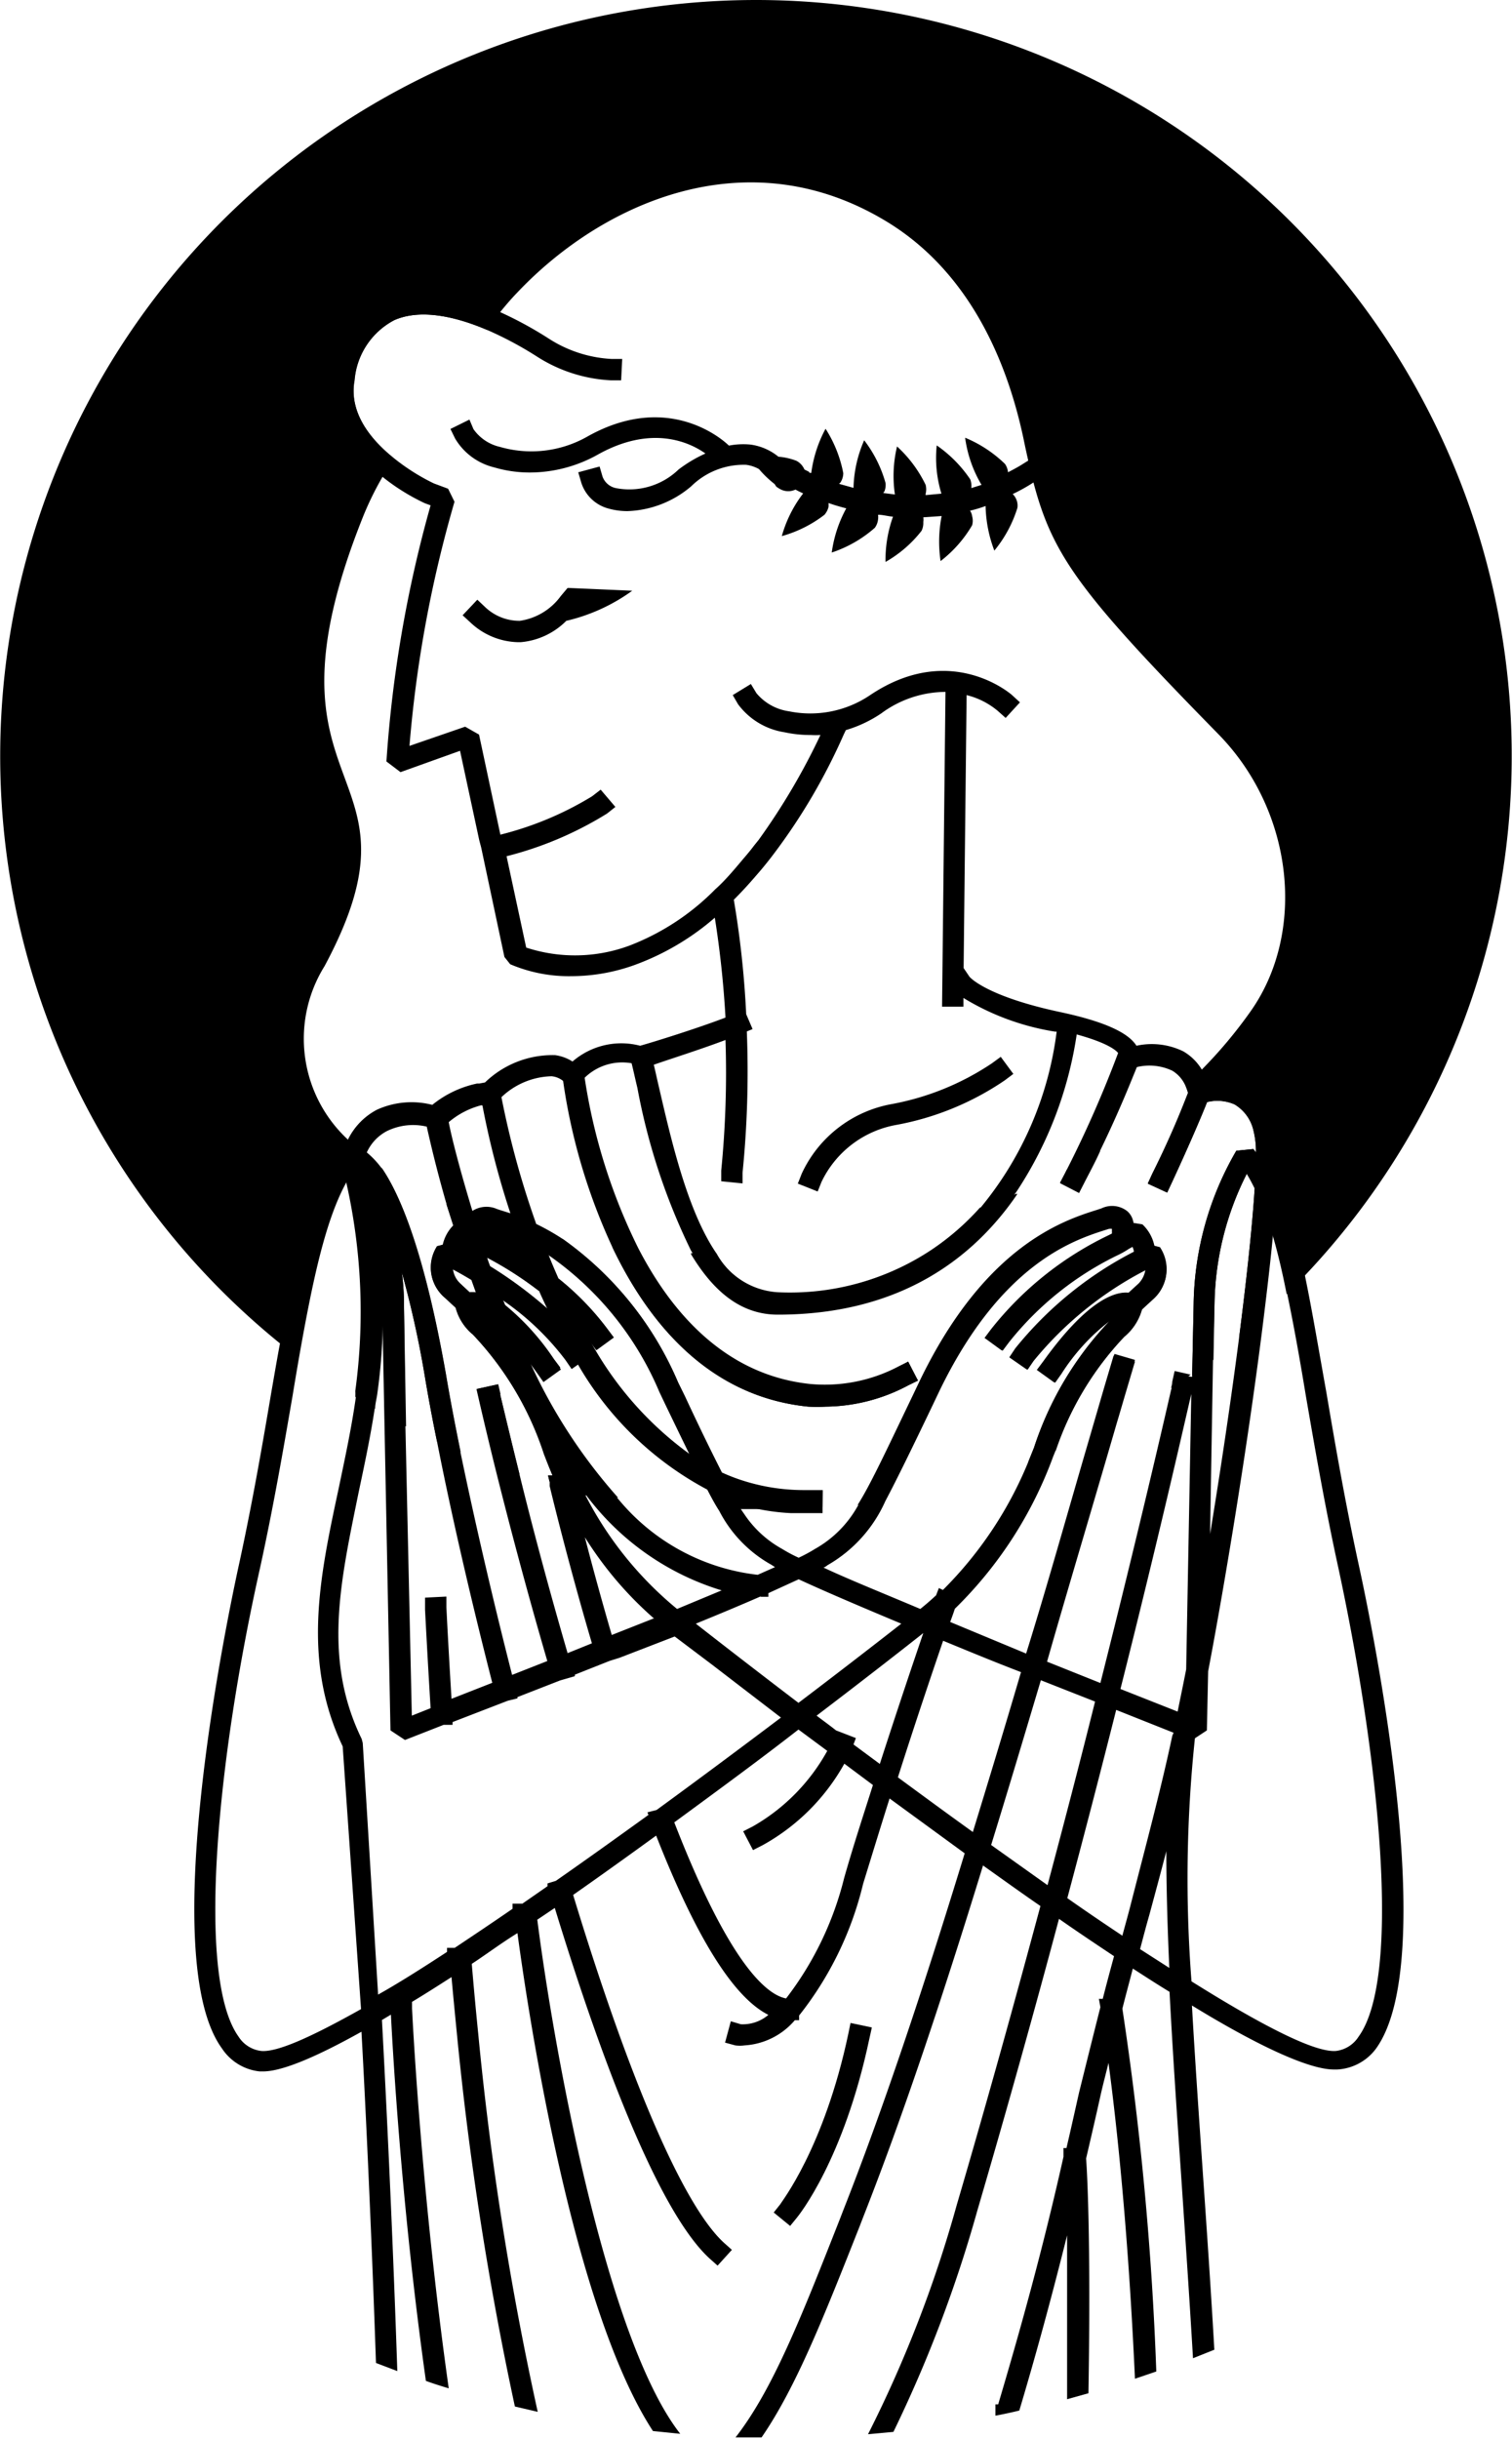 <svg xmlns="http://www.w3.org/2000/svg" viewBox="0 0 70.86 114.28"><path  d="M42.56,63.87l-.44.22a7.4,7.4,0,0,1-4.14.83c-3.94-.41-6.47-3.28-8.06-6.35l-1.22-.13c1.68,3.52,4.5,7,9.18,7.47a7.5,7.5,0,0,0,.82,0,8.37,8.37,0,0,0,3.87-1l.45-.22Zm3.37-7.28a12,12,0,0,1-9.48,4,3.55,3.55,0,0,1-2.89-1.83H32.38c1,1.66,2.27,2.84,4.07,2.84,5.77,0,9.2-2.68,11.22-5.64C47.1,56.16,46.52,56.39,45.93,56.59ZM50,54.8l-.09.18-.23.44.89.46.23-.45c.27-.53.53-1,.76-1.52C51.05,54.23,50.53,54.52,50,54.8Zm2.23,8.64-.43,1.45-.67,2.3c.41-.2.82-.41,1.22-.63.14-.46.27-.92.41-1.39l.43-1.45Zm2.14-5-.27-.07a1.91,1.91,0,0,0-.56-1l-.42-.07a.89.89,0,0,0-.28-.54,1.15,1.15,0,0,0-1.22-.14l-.18.06c-1.59.5-5.3,1.68-8.37,8.09l-.3.63c-1.31,2.73-2,4.21-2.58,5.12.42-.05.84-.12,1.26-.19.53-1,1.2-2.37,2.22-4.5l.3-.63c2.89-6,6.31-7.1,7.77-7.57l.19-.06a1,1,0,0,1,.18,0l0,.23-.18.09a15.61,15.61,0,0,0-5.49,4.4l-.3.4.81.59.3-.4a14.67,14.67,0,0,1,5.14-4.1,4,4,0,0,0,.47-.27l.2-.11a.66.66,0,0,1,.08.25,17.27,17.27,0,0,0-5.56,4.53l-.28.42.82.57.28-.41a16.64,16.64,0,0,1,5.28-4.27,1.17,1.17,0,0,1-.32.65l-.47.43c-.64-.06-1.93.34-4,3.22l-.3.4.82.59.29-.41A9.73,9.73,0,0,1,52,61.9a15.6,15.6,0,0,0-3.54,5.93l-.27.67c.43-.17.86-.34,1.29-.53a14.58,14.58,0,0,1,3.24-5.38,2.44,2.44,0,0,0,.81-1.26l.51-.47A1.85,1.85,0,0,0,54.37,58.45Zm.68,5.8-.11.49s0,.12-.06.31l.92-.63Zm-9.12-7.66a12,12,0,0,1-9.48,4,3.55,3.55,0,0,1-2.89-1.83H32.38c1,1.66,2.27,2.84,4.07,2.84,5.77,0,9.2-2.68,11.22-5.64C47.1,56.16,46.52,56.39,45.93,56.59Zm-3.37,7.28-.44.22a7.4,7.4,0,0,1-4.14.83c-3.94-.41-6.47-3.28-8.06-6.35l-1.22-.13c1.68,3.52,4.5,7,9.18,7.47a7.5,7.5,0,0,0,.82,0,8.37,8.37,0,0,0,3.87-1l.45-.22ZM50,54.8l-.09.18-.23.44.89.46.23-.45c.27-.53.53-1,.76-1.52C51.05,54.23,50.53,54.52,50,54.8Zm-7.44,9.07-.44.22a7.4,7.4,0,0,1-4.14.83c-3.94-.41-6.47-3.28-8.06-6.35l-1.22-.13c1.68,3.52,4.5,7,9.18,7.47a7.5,7.5,0,0,0,.82,0,8.37,8.37,0,0,0,3.87-1l.45-.22Zm3.37-7.28a12,12,0,0,1-9.48,4,3.55,3.55,0,0,1-2.89-1.83H32.38c1,1.66,2.27,2.84,4.07,2.84,5.77,0,9.2-2.68,11.22-5.64C47.1,56.16,46.52,56.39,45.93,56.59ZM50,54.8l-.09.18-.23.44.89.46.23-.45c.27-.53.53-1,.76-1.52C51.05,54.23,50.53,54.52,50,54.8Zm-7.44,9.07-.44.22a7.4,7.4,0,0,1-4.14.83c-3.94-.41-6.47-3.28-8.06-6.35l-1.22-.13c1.68,3.52,4.5,7,9.18,7.47a7.5,7.5,0,0,0,.82,0,8.37,8.37,0,0,0,3.87-1l.45-.22Zm3.37-7.28a12,12,0,0,1-9.48,4,3.55,3.55,0,0,1-2.89-1.83H32.38c1,1.66,2.27,2.84,4.07,2.84,5.77,0,9.2-2.68,11.22-5.64C47.1,56.16,46.52,56.39,45.93,56.59ZM50,54.8l-.09.18-.23.44.89.46.23-.45c.27-.53.53-1,.76-1.52C51.05,54.23,50.53,54.52,50,54.8Zm-7.44,9.07-.44.22a7.4,7.4,0,0,1-4.14.83c-3.94-.41-6.47-3.28-8.06-6.35l-1.22-.13c1.68,3.52,4.5,7,9.18,7.47a7.5,7.5,0,0,0,.82,0,8.37,8.37,0,0,0,3.87-1l.45-.22Zm3.37-7.28a12,12,0,0,1-9.48,4,3.55,3.55,0,0,1-2.89-1.83H32.38c1,1.66,2.27,2.84,4.07,2.84,5.77,0,9.2-2.68,11.22-5.64C47.1,56.16,46.52,56.39,45.93,56.59ZM50,54.8l-.09.18-.23.44.89.46.23-.45c.27-.53.53-1,.76-1.52C51.05,54.23,50.53,54.52,50,54.8Zm-7.44,9.07-.44.22a7.4,7.4,0,0,1-4.14.83c-3.94-.41-6.47-3.28-8.06-6.35l-1.22-.13c1.68,3.52,4.5,7,9.18,7.47a7.5,7.5,0,0,0,.82,0,8.37,8.37,0,0,0,3.87-1l.45-.22Zm3.37-7.28a12,12,0,0,1-9.48,4,3.55,3.55,0,0,1-2.89-1.83H32.38c1,1.66,2.27,2.84,4.07,2.84,5.77,0,9.2-2.68,11.22-5.64C47.1,56.16,46.52,56.39,45.93,56.59ZM50,54.8l-.09.18-.23.44.89.46.23-.45c.27-.53.53-1,.76-1.52C51.05,54.23,50.53,54.52,50,54.8Zm-7.44,9.07-.44.22a7.4,7.4,0,0,1-4.14.83c-3.94-.41-6.47-3.28-8.06-6.35l-1.22-.13c1.68,3.52,4.5,7,9.18,7.47a7.5,7.5,0,0,0,.82,0,8.37,8.37,0,0,0,3.87-1l.45-.22Zm3.37-7.28a12,12,0,0,1-9.48,4,3.55,3.55,0,0,1-2.89-1.83H32.38c1,1.66,2.27,2.84,4.07,2.84,5.77,0,9.2-2.68,11.22-5.64C47.1,56.16,46.52,56.39,45.93,56.59ZM50,54.8l-.09.18-.23.44.89.46.23-.45c.27-.53.53-1,.76-1.52C51.05,54.23,50.53,54.52,50,54.8ZM35.43,0A35.43,35.43,0,0,0,13.1,62.93l.88.7c.63-3.56,1.23-6.46,2.24-8.26a27.5,27.5,0,0,1,.43,9.81,2.51,2.51,0,0,1,0,.27c.3.19.61.38.93.56,0-.23.07-.46.1-.69a27.37,27.37,0,0,0,.25-4.82c0,.18,0,.36,0,.54l.1,5.25c.33.19.67.38,1,.55L18.93,61a10.83,10.83,0,0,0-.1-1.39,47,47,0,0,1,1.1,5c.15.89.33,1.87.55,2.93.37.18.74.34,1.11.5-.27-1.32-.5-2.53-.68-3.6-1-5.7-2.13-8.41-3-9.69a10.19,10.19,0,0,1-1.56-1.31,6.44,6.44,0,0,1-1.14-8.17c5.17-9.65-3.53-7.65,1.78-21a14.35,14.35,0,0,1,.94-1.93c.16-.3.34-.59.52-.87-1.06-.85-2.11-2.12-1.83-3.65A3.5,3.5,0,0,1,18.48,15c1.07-.47,2.57-.3,4.35.46v0a9.69,9.69,0,0,1,.59-.81c.25-.31.52-.63.82-.94,4-4.23,10.78-7.26,17.26-3.36,3.55,2.13,5.56,5.92,6.47,10.22.08.39.16.76.24,1.1s.16.7.24,1c.91,3.42,2.27,5.22,8.61,11.69C60.66,38,61.22,43.71,58.6,47.4a21.5,21.5,0,0,1-2.29,2.73c-.23.25-.48.49-.74.74a3,3,0,0,1,.11.32C55.51,51.62,55,53,54,55l-.21.46.91.42.21-.45c.9-1.94,1.46-3.28,1.66-3.79a2,2,0,0,1,1.29.11A1.92,1.92,0,0,1,58.75,53a4,4,0,0,1,.11,1l-.12-.16-.8.08a14.66,14.66,0,0,0-2,7.18l-.07,3.36q.51-.36,1-.75L56.92,61a13.93,13.93,0,0,1,1.51-6c.13.21.25.44.37.68-.11,1.79-.38,4.26-.73,7,.38-.32.76-.65,1.13-1,.17-1.38.32-2.67.43-3.84.25.84.47,1.78.67,2.8.29-.27.57-.56.84-.86A35.42,35.42,0,0,0,35.43,0ZM49.91,55l-.23.44.89.46.23-.45c.27-.53.53-1,.76-1.52-.51.32-1,.61-1.56.89ZM36.45,60.55a3.55,3.55,0,0,1-2.89-1.83H32.38c1,1.66,2.27,2.84,4.07,2.84,5.77,0,9.2-2.68,11.22-5.64-.57.25-1.15.48-1.74.68A12,12,0,0,1,36.45,60.55Zm5.67,3.54a7.4,7.4,0,0,1-4.14.83c-3.94-.41-6.47-3.28-8.06-6.35l-1.22-.13c1.68,3.52,4.5,7,9.18,7.47a7.5,7.5,0,0,0,.82,0,8.37,8.37,0,0,0,3.87-1l.45-.22-.46-.89ZM50,54.8l-.09.18-.23.44.89.46.23-.45c.27-.53.53-1,.76-1.52C51.05,54.23,50.53,54.52,50,54.8Zm-4.07,1.79a12,12,0,0,1-9.48,4,3.55,3.55,0,0,1-2.89-1.83H32.38c1,1.66,2.27,2.84,4.07,2.84,5.77,0,9.2-2.68,11.22-5.64C47.1,56.16,46.52,56.39,45.93,56.59Zm-3.37,7.28-.44.22a7.4,7.4,0,0,1-4.14.83c-3.94-.41-6.47-3.28-8.06-6.35l-1.22-.13c1.68,3.52,4.5,7,9.18,7.47a7.5,7.5,0,0,0,.82,0,8.37,8.37,0,0,0,3.87-1l.45-.22ZM50,54.8l-.09.18-.23.44.89.46.23-.45c.27-.53.53-1,.76-1.52C51.05,54.23,50.53,54.52,50,54.8Zm-4.07,1.79a12,12,0,0,1-9.48,4,3.55,3.55,0,0,1-2.89-1.83H32.38c1,1.66,2.27,2.84,4.07,2.84,5.77,0,9.2-2.68,11.22-5.64C47.1,56.16,46.52,56.39,45.93,56.59Zm-3.37,7.28-.44.22a7.4,7.4,0,0,1-4.14.83c-3.94-.41-6.47-3.28-8.06-6.35l-1.22-.13c1.68,3.52,4.5,7,9.18,7.47a7.5,7.5,0,0,0,.82,0,8.37,8.37,0,0,0,3.87-1l.45-.22ZM50,54.8l-.09.18-.23.44.89.46.23-.45c.27-.53.53-1,.76-1.52C51.05,54.23,50.53,54.52,50,54.8Zm-4.07,1.79a12,12,0,0,1-9.48,4,3.55,3.55,0,0,1-2.89-1.83H32.38c1,1.66,2.27,2.84,4.07,2.84,5.77,0,9.2-2.68,11.22-5.64C47.1,56.16,46.52,56.39,45.93,56.59Zm-3.37,7.28-.44.22a7.4,7.4,0,0,1-4.14.83c-3.94-.41-6.47-3.28-8.06-6.35l-1.22-.13c1.68,3.52,4.5,7,9.18,7.47a7.5,7.5,0,0,0,.82,0,8.37,8.37,0,0,0,3.87-1l.45-.22Zm-4,5.95h-.83A9.4,9.4,0,0,1,33.83,69c-.44-.87-1-2-1.74-3.59l-.31-.63a15.82,15.82,0,0,0-5.4-6.72,26.1,26.1,0,0,1-5.46-1.64l.32,1a1.88,1.88,0,0,0-.49.9l-.27.07a1.85,1.85,0,0,0,.36,2.41l.51.47a2.44,2.44,0,0,0,.81,1.26,14.83,14.83,0,0,1,3.33,5.6c.13.34.26.67.4,1l-.21,0,.07.29a32,32,0,0,0,3.22.76,25.27,25.27,0,0,1-4.14-6.36l.32.44.29.41.82-.59-.3-.4a11.56,11.56,0,0,0-2.32-2.56c0-.09-.07-.19-.11-.28a12.61,12.61,0,0,1,2.94,2.81l.28.41.3-.21a15.23,15.23,0,0,0,6.06,5.86c.2.39.38.72.56,1,.4,0,.8,0,1.2,0h.56c.55,0,1.1,0,1.64,0s1,0,1.48-.09ZM22,60.55l-.46-.43a1.1,1.1,0,0,1-.33-.65c.17.09.48.26.88.5l.21.59A1,1,0,0,0,22,60.55Zm.95-1.23c-.05-.13-.1-.27-.14-.4a16.84,16.84,0,0,1,2.45,1.56c.12.28.26.57.39.85A19.91,19.91,0,0,0,22.93,59.32Zm4.74,3.6.25.34.81-.59-.3-.4a13,13,0,0,0-2.3-2.37c-.16-.37-.32-.73-.46-1.1a14.79,14.79,0,0,1,5.21,6.42l.3.63c.43.89.79,1.64,1.11,2.29A16,16,0,0,1,27.67,62.92Zm-4.23,2.42-.11-.48-1,.22.11.48s.28,1.23.75,3.14l1.14.39C23.78,66.83,23.45,65.37,23.44,65.34ZM50,54.8l-.09.18-.23.44.89.46.23-.45c.27-.53.53-1,.76-1.52C51.05,54.23,50.53,54.52,50,54.8Zm-4.07,1.79a12,12,0,0,1-9.48,4,3.55,3.55,0,0,1-2.89-1.83H32.38c1,1.66,2.27,2.84,4.07,2.84,5.77,0,9.2-2.68,11.22-5.64C47.1,56.16,46.52,56.39,45.93,56.59Zm-3.37,7.28-.44.22a7.4,7.4,0,0,1-4.14.83c-3.94-.41-6.47-3.28-8.06-6.35l-1.22-.13c1.68,3.52,4.5,7,9.18,7.47a7.5,7.5,0,0,0,.82,0,8.37,8.37,0,0,0,3.87-1l.45-.22ZM50,54.8l-.09.18-.23.44.89.46.23-.45c.27-.53.53-1,.76-1.52C51.05,54.23,50.53,54.52,50,54.8Zm-7.44,9.07-.44.22a7.4,7.4,0,0,1-4.14.83c-3.94-.41-6.47-3.28-8.06-6.35l-1.22-.13c1.68,3.52,4.5,7,9.18,7.47a7.5,7.5,0,0,0,.82,0,8.37,8.37,0,0,0,3.87-1l.45-.22Zm3.37-7.28a12,12,0,0,1-9.48,4,3.55,3.55,0,0,1-2.89-1.83H32.38c1,1.66,2.27,2.84,4.07,2.84,5.77,0,9.2-2.68,11.22-5.64C47.1,56.16,46.52,56.39,45.93,56.59ZM50,54.8l-.09.18-.23.44.89.46.23-.45c.27-.53.53-1,.76-1.52C51.05,54.23,50.53,54.52,50,54.8Zm-7.44,9.07-.44.22a7.4,7.4,0,0,1-4.14.83c-3.94-.41-6.47-3.28-8.06-6.35l-1.22-.13c1.68,3.52,4.5,7,9.18,7.47a7.5,7.5,0,0,0,.82,0,8.37,8.37,0,0,0,3.87-1l.45-.22Zm3.37-7.28a12,12,0,0,1-9.48,4,3.55,3.55,0,0,1-2.89-1.83H32.38c1,1.66,2.27,2.84,4.07,2.84,5.77,0,9.2-2.68,11.22-5.64C47.1,56.16,46.52,56.39,45.93,56.59Zm0,0a12,12,0,0,1-9.48,4,3.55,3.55,0,0,1-2.89-1.83H32.38c1,1.66,2.27,2.84,4.07,2.84,5.77,0,9.2-2.68,11.22-5.64C47.1,56.16,46.52,56.39,45.93,56.59Zm-3.37,7.28-.44.22a7.4,7.4,0,0,1-4.14.83c-3.94-.41-6.47-3.28-8.06-6.35l-1.22-.13c1.68,3.52,4.5,7,9.18,7.47a7.5,7.5,0,0,0,.82,0,8.37,8.37,0,0,0,3.87-1l.45-.22ZM50,54.8l-.09.18-.23.44.89.46.23-.45c.27-.53.53-1,.76-1.52C51.05,54.23,50.53,54.52,50,54.8Z"/><path class="cls-1" d="M63.67,73.29c-.63-2.9-1.1-5.63-1.51-8.05-.36-2-.67-3.86-1-5.45a20.23,20.23,0,0,0-1.34-4.33,10.43,10.43,0,0,0-.09-2.8,2.86,2.86,0,0,0-1.4-1.82,3,3,0,0,0-1.75-.22,2.51,2.51,0,0,0-.25-.49,2.44,2.44,0,0,0-.88-.87A3.37,3.37,0,0,0,53.26,49c-.4-.64-1.59-1.16-3.63-1.59-3.34-.72-4.15-1.58-4.2-1.65l-.27-.4,0,0,.14-12.79a3.62,3.62,0,0,1,1.46.74l.37.33.67-.73-.37-.34s-2.85-2.55-6.65,0a5,5,0,0,1-3.8.76,2.43,2.43,0,0,1-1.53-.85l-.26-.43-.85.52.25.43a3.34,3.34,0,0,0,2.17,1.31,5.71,5.71,0,0,0,1.23.13,3.73,3.73,0,0,0,.46,0,31,31,0,0,1-2.9,4.92l-.21.26c-.17.23-.35.44-.53.65-.41.49-.84,1-1.29,1.4h0a11.36,11.36,0,0,1-4,2.63,7.33,7.33,0,0,1-4.86.1l-.92-4.28a16.64,16.64,0,0,0,4.71-2l.39-.31L28.15,37l-.4.31a15.37,15.37,0,0,1-4.3,1.8l-1-4.69-.65-.37-2.61.9A57.72,57.72,0,0,1,21.3,23.51L21,22.9l-.67-.25a9.76,9.76,0,0,1-1.89-1.2c-1.06-.85-2.11-2.12-1.83-3.65A3.5,3.5,0,0,1,18.48,15c1.07-.47,2.57-.3,4.35.46a16.89,16.89,0,0,1,2.37,1.27,7.07,7.07,0,0,0,3.41,1.09l.5,0,.05-1-.49,0a6,6,0,0,1-2.93-.94,17.85,17.85,0,0,0-2.31-1.26c-2.14-1-4-1.15-5.36-.54a4.46,4.46,0,0,0-2.45,3.55c-.37,2.08,1,3.69,2.29,4.7a9.83,9.83,0,0,0,2,1.25l.27.1a58.47,58.47,0,0,0-2.07,12l.66.5,2.79-1,.9,4.19h0l.09.34,1.09,5.13.27.34a7,7,0,0,0,2.87.56,8.79,8.79,0,0,0,2.95-.52A12,12,0,0,0,33.5,43,46.78,46.78,0,0,1,34,47.68C32.64,48.2,30.58,48.84,30,49a3.49,3.49,0,0,0-3.17.74,2,2,0,0,0-.82-.3,4.55,4.55,0,0,0-3.28,1.28l-.27.05-.1,0a4.92,4.92,0,0,0-2.1,1,3.91,3.91,0,0,0-2.6.23,3.13,3.13,0,0,0-1.35,1.39.22.22,0,0,0,0,.08l-.17,0-.12.43c-1.45,1.78-2.15,4.84-2.89,9-.14.74-.27,1.51-.41,2.31-.41,2.42-.88,5.15-1.51,8.05-.67,3.06-3.85,18.54-.81,22.72a2.42,2.42,0,0,0,1.77,1.08h.16c.91,0,2.55-.71,4.61-1.86.13,2.3.44,8.47.68,15.52l1,.38c-.26-7.8-.62-14.6-.72-16.45l.42-.25c.08,1.52.47,8.85,1.64,17.16.35.13.71.24,1.07.35-1.32-9.34-1.71-17.62-1.72-17.8v-.31c.6-.36,1.21-.75,1.85-1.16.08.9.17,1.81.26,2.73a153.87,153.87,0,0,0,2.71,17.39l1.07.25a147.93,147.93,0,0,1-2.79-17.74c-.11-1.09-.21-2.17-.3-3.25.7-.46,1.42-1,2.14-1.44.54,4,2.61,17.6,6.35,23.33l1.28.13c-3.48-4.45-5.92-18-6.7-24.09L26,89.4c1.95,6.37,4.73,14.12,7.26,16.43l.37.33.67-.74-.37-.33c-1.88-1.72-4.39-7.5-7.07-16.3,1.3-.91,2.61-1.85,3.89-2.78,1.89,4.81,3.63,7.58,5.26,8.4a1.85,1.85,0,0,1-1.29.44l-.47-.14-.27,1,.48.13a1.52,1.52,0,0,0,.43,0,3.36,3.36,0,0,0,2.36-1.18h.2v-.22a15.9,15.9,0,0,0,3-6.17c.44-1.43.85-2.77,1.24-4l3.52,2.57c-2,6.55-3.89,12.16-5.7,16.75l-.15.39c-1.81,4.6-3.15,8-4.89,10.23.41,0,.81,0,1.22,0,1.62-2.35,2.93-5.68,4.6-9.9l.15-.39c1.81-4.6,3.63-10,5.63-16.51.9.64,1.79,1.28,2.69,1.9-1.18,4.39-2.49,9.13-3.92,14a58.36,58.36,0,0,1-4.16,10.75l1.19-.11a61.71,61.71,0,0,0,3.93-10.36c1.39-4.75,2.68-9.37,3.83-13.68.87.61,1.74,1.19,2.58,1.75-.18.66-.36,1.33-.53,2l-.18,0,.07.39c-.33,1.3-.66,2.63-1,4-.2.89-.39,1.75-.59,2.6h-.14l0,.41c-1,4.47-2.08,8.3-3.06,11.6h-.13v.39s0,.09,0,.14c.38-.07.75-.15,1.12-.24.73-2.44,1.48-5.17,2.24-8.21,0,1.78,0,4.29,0,7.68l1-.28c.12-7.34-.07-10.49-.11-11,.22-.94.44-1.89.66-2.88.12-.55.26-1.06.39-1.6.37,2.76.92,7.76,1.24,14.8l1-.34a149,149,0,0,0-1.59-17c.16-.64.33-1.26.49-1.88.59.38,1.16.75,1.72,1.09.14,2.66.33,5.53.54,8.54.19,2.84.39,5.73.56,8.63l1-.4c-.16-2.79-.35-5.57-.54-8.3s-.37-5.37-.51-7.83c3,1.84,5.46,3,6.65,3h.16A2.42,2.42,0,0,0,64.48,96C67.52,91.83,64.34,76.35,63.67,73.29ZM34,48.73a46.63,46.63,0,0,1-.2,6.12l0,.5,1,.1,0-.5A47.6,47.6,0,0,0,35,48.33l.27-.11-.3-.7a44.72,44.72,0,0,0-.58-5.36c.36-.36.71-.74,1.06-1.15.23-.26.45-.53.66-.8l.16-.21a27.91,27.91,0,0,0,3.27-5.58h0l.1-.21a5.94,5.94,0,0,0,1.67-.79,5.1,5.1,0,0,1,3-1l-.16,14.75h1v-.41a11.75,11.75,0,0,0,4.3,1.58h.07a16.08,16.08,0,0,1-3.56,8.24,12,12,0,0,1-9.48,4,3.55,3.55,0,0,1-2.89-1.83c-1.38-2-2.14-5.36-2.72-7.86-.08-.34-.15-.67-.23-1C31.35,49.64,32.84,49.17,34,48.73Zm-8.15,1.7a1,1,0,0,1,.54.22,27.83,27.83,0,0,0,2.31,7.79c1.68,3.52,4.5,7,9.18,7.47a7.5,7.5,0,0,0,.82,0,8.37,8.37,0,0,0,3.87-1l.45-.22-.46-.89-.44.22a7.4,7.4,0,0,1-4.14.83c-3.94-.41-6.47-3.28-8.06-6.35a26.94,26.94,0,0,1-2.52-8,2.52,2.52,0,0,1,2.2-.68c.09.36.17.74.27,1.15a29.62,29.62,0,0,0,2.51,7.62c1,1.66,2.27,2.84,4.07,2.84,5.77,0,9.2-2.68,11.22-5.64a18.2,18.2,0,0,0,2.79-7.32c1.46.4,1.85.75,1.94.87A53.24,53.24,0,0,1,50,54.8l-.09.18-.23.44.89.46.23-.45c.27-.53.53-1,.76-1.52C52.49,52,53.07,50.5,53.28,50a2.51,2.51,0,0,1,1.66.17,1.54,1.54,0,0,1,.63.74,3,3,0,0,1,.11.32C55.51,51.62,55,53,54,55l-.21.46.91.42.21-.45c.9-1.94,1.46-3.28,1.66-3.79a2,2,0,0,1,1.29.11A1.92,1.92,0,0,1,58.75,53a4,4,0,0,1,.11,1l-.12-.16-.8.08a14.66,14.66,0,0,0-2,7.18l-.07,3.36v.05H55.8l-.75-.17-.11.49s0,.12-.06.31c-.29,1.27-1.47,6.42-3.31,13.72l-2.5-1c1-3.5,2.12-7.22,3.28-11.22.14-.46.27-.92.41-1.39l.43-1.45-1-.28-.43,1.45-.67,2.3c-1.05,3.58-2,7-3,10.21L44.53,76c.11-.29.18-.5.22-.62a19.17,19.17,0,0,0,4.61-7.14l.09-.22a14.58,14.58,0,0,1,3.24-5.38,2.44,2.44,0,0,0,.81-1.26l.51-.47a1.85,1.85,0,0,0,.36-2.41l-.27-.07a1.91,1.91,0,0,0-.56-1l-.42-.07a.89.89,0,0,0-.28-.54,1.15,1.15,0,0,0-1.22-.14l-.18.06c-1.59.5-5.3,1.68-8.37,8.09l-.3.63c-1.31,2.73-2,4.21-2.58,5.12a5.21,5.21,0,0,1-2,2,7.21,7.21,0,0,1-.76.41,6.64,6.64,0,0,1-.77-.41,5.07,5.07,0,0,1-1.79-1.65,4.81,4.81,0,0,1-.3-.47,10,10,0,0,0,2.5.44l.61,0h.87v-.09l0-.91h-.83A9.4,9.4,0,0,1,33.83,69c-.44-.87-1-2-1.74-3.59l-.31-.63a15.82,15.82,0,0,0-5.4-6.72,11.05,11.05,0,0,0-1.25-.71,41.29,41.29,0,0,1-1.63-5.94A3.52,3.52,0,0,1,25.85,50.43Zm31,13.2L56.92,61a13.93,13.93,0,0,1,1.51-6c.13.21.25.44.37.68-.11,1.79-.38,4.26-.73,7-.38,2.93-.86,6.17-1.36,9.2ZM26,63.77a11.56,11.56,0,0,0-2.32-2.56c0-.09-.07-.19-.11-.28a12.61,12.61,0,0,1,2.94,2.81l.28.41.3-.21a15.23,15.23,0,0,0,6.06,5.86c.2.39.38.72.56,1a6.06,6.06,0,0,0,2.44,2.52l.17.11-.81.36A9.91,9.91,0,0,1,29,70.27a25.27,25.27,0,0,1-4.14-6.36l.32.44.29.41.82-.59Zm-3.68-3.21a1,1,0,0,0-.3,0l-.46-.43a1.1,1.1,0,0,1-.33-.65c.17.09.48.26.88.5Zm6.15,1.71a13,13,0,0,0-2.3-2.37c-.16-.37-.32-.73-.46-1.1a14.79,14.79,0,0,1,5.21,6.42l.3.63c.43.89.79,1.64,1.11,2.29a16,16,0,0,1-4.62-5.22l.25.34.81-.59Zm-3.19-1.79c.12.28.26.57.39.85a19.91,19.91,0,0,0-2.7-2c-.05-.13-.1-.27-.14-.4A16.84,16.84,0,0,1,25.24,60.48Zm2.2,9.59a12.46,12.46,0,0,0,6.34,4.45l-2.09.87A16.84,16.84,0,0,1,27.44,70.07Zm3.19,5.75-2,.79c-.51-1.75-.94-3.34-1.26-4.58A17,17,0,0,0,30.63,75.82Zm5-1,.34,0,0-.17L37.43,74c1.14.53,2.85,1.26,4.81,2.08-1.51,1.18-3.13,2.43-4.82,3.71-1.68-1.28-3.3-2.53-4.81-3.71C33.71,75.63,34.74,75.2,35.63,74.81Zm2.94-1.37a.83.83,0,0,0,.17-.11,6.49,6.49,0,0,0,2.71-3c.53-1,1.2-2.37,2.22-4.5l.3-.63c2.89-6,6.31-7.1,7.77-7.57l.19-.06a1,1,0,0,1,.18,0l0,.23-.18.09a15.61,15.61,0,0,0-5.49,4.4l-.3.4.81.59.3-.4a14.67,14.67,0,0,1,5.14-4.1,4,4,0,0,0,.47-.27l.2-.11a.66.66,0,0,1,.08.25,17.27,17.27,0,0,0-5.56,4.53l-.28.42.82.57.28-.41a16.64,16.64,0,0,1,5.28-4.27,1.17,1.17,0,0,1-.32.65l-.47.43c-.64-.06-1.93.34-4,3.22l-.3.4.82.59.29-.41A9.73,9.73,0,0,1,52,61.9a15.6,15.6,0,0,0-3.54,5.93l-.27.67a18.19,18.19,0,0,1-4,6L44,74.41l-.13.34c-.29.27-.54.48-.74.64C41.38,74.65,39.76,74,38.57,73.44Zm-16-21.65a39.44,39.44,0,0,0,1.31,5.05l-.45-.14-.18-.06a1.21,1.21,0,0,0-1.15.09c-.61-2-1-3.55-1.11-4.16A3.84,3.84,0,0,1,22.55,51.79ZM17.19,54a2.11,2.11,0,0,1,.94-1A2.79,2.79,0,0,1,20,52.79c.13.58.43,1.91.93,3.64l.32,1a1.88,1.88,0,0,0-.49.9l-.27.07a1.85,1.85,0,0,0,.36,2.41l.51.47a2.44,2.44,0,0,0,.81,1.26,14.83,14.83,0,0,1,3.33,5.6c.13.34.26.67.4,1l-.21,0,.07.29,0,.2S26.56,73,27.74,77l-1.14.46c-.92-3.16-1.71-6.15-2.25-8.36s-.9-3.72-.91-3.75l-.11-.48-1,.22.11.48s.28,1.23.75,3.14c.57,2.29,1.43,5.6,2.46,9.12L24,78.48c-.94-3.68-1.78-7.34-2.42-10.43-.27-1.32-.5-2.53-.68-3.6-1-5.7-2.13-8.41-3-9.69A4.09,4.09,0,0,0,17.19,54Zm2.73,21.42s.09,1.81.26,4.62l-.88.35L19,66.84,18.93,61a10.83,10.83,0,0,0-.1-1.39,47,47,0,0,1,1.1,5c.15.89.33,1.87.55,2.93.64,3.27,1.56,7.28,2.59,11.31l-1.91.75c-.16-2.62-.24-4.29-.24-4.29l0-.5-1,.05ZM12.24,96.1a1.46,1.46,0,0,1-1.06-.67c-2-2.79-1-13,1-21.93.64-2.92,1.11-5.66,1.53-8.09.1-.61.2-1.2.3-1.78.63-3.56,1.23-6.46,2.24-8.26a27.5,27.5,0,0,1,.43,9.81,2.51,2.51,0,0,1,0,.27c-.21,1.49-.52,2.91-.81,4.3-.89,4.15-1.72,8.06.19,12.08l.86,12.31C14.64,95.42,13,96.17,12.24,96.1Zm18.1-11.18.05.12c-1.47,1.06-2.92,2.1-4.34,3.09l-.39.12,0,.13-1.18.82-.46,0,0,.24c-.93.64-1.84,1.25-2.71,1.83l-.36,0,0,.19c-1.15.75-2.23,1.44-3.23,2L17,81.67l-.05-.19c-1.82-3.74-1-7.34-.15-11.52.27-1.28.55-2.58.76-3.95,0-.23.07-.46.1-.69a27.37,27.37,0,0,0,.25-4.82c0,.18,0,.36,0,.54l.1,5.25.29,14.79.68.45,1.81-.71.42,0v-.13l2.59-1,.45-.11,0-.06,2-.78.69-.2,0-.07,1.64-.65.45-.14v0l2.59-1L33.37,78l3.23,2.48c-1.91,1.44-3.87,2.9-5.83,4.33ZM39.56,88a15.24,15.24,0,0,1-2.72,5.64c-.9-.17-2.65-1.58-5.24-8.25,2.1-1.54,4.09-3,5.82-4.35l1.35,1a9.18,9.18,0,0,1-3.49,3.54l-.45.23.46.88.45-.23a9.82,9.82,0,0,0,3.83-3.82l1.34,1C40.48,85,40,86.45,39.56,88Zm1.67-5.35L40,81.74l.11-.3-.93-.36,0,0c-.3-.24-.61-.46-.91-.69,2.51-1.91,4.37-3.37,5-3.87C42.8,77.9,42.09,80,41.23,82.66Zm4.36,3.19c-1.17-.84-2.34-1.7-3.51-2.56.9-2.82,1.64-5,2.12-6.4,1.19.49,2.42,1,3.65,1.47C47.07,81,46.32,83.47,45.59,85.85Zm3.5,2.49-2.64-1.88c.75-2.43,1.52-5,2.33-7.72l2.54,1C50.66,82.38,49.91,85.27,49.09,88.34Zm4.34,3c.14-.53.28-1.07.43-1.59.27-1,.54-2,.8-3,0,1.67.05,3.51.14,5.47Zm1.51-10c-.54,2.55-1.27,5.25-2,8.11-.11.42-.23.84-.34,1.26-.84-.56-1.7-1.14-2.58-1.76.84-3.15,1.61-6.12,2.29-8.82L55,81.19Zm.25-1.13-2.68-1.06c1.84-7.29,3-12.46,3.32-13.82l-.24,12.9C55.45,78.94,55.31,79.6,55.19,80.2Zm8.48,15.23a1.46,1.46,0,0,1-1.06.67c-1,.08-3.48-1.2-6.77-3.26A62.51,62.51,0,0,1,56,81.45l.56-.37.06-2.77c.83-4.35,1.93-11.1,2.61-16.62.17-1.38.32-2.67.43-3.84.25.84.47,1.78.67,2.8.3,1.43.58,3,.87,4.76.42,2.43.89,5.17,1.53,8.09C64.64,82.4,65.7,92.64,63.67,95.43Z"/><path class="cls-1" d="M38.5,55.38A4.82,4.82,0,0,1,42,52.71a13.25,13.25,0,0,0,5.09-2.09l.4-.3-.59-.8-.41.3a12.49,12.49,0,0,1-4.68,1.91A5.77,5.77,0,0,0,37.57,55l-.18.46.93.37Z"/><path class="cls-1" d="M40.86,95l-1-.21-.1.49c-1.14,5.4-3.17,7.93-3.19,8l-.31.39.77.63.31-.38c.09-.11,2.2-2.71,3.4-8.38Z"/><path class="cls-1" d="M26.6,27.55l0,0-.32.38a2.89,2.89,0,0,1-1.92,1.16,2.33,2.33,0,0,1-1.63-.65l-.36-.34-.69.73.37.34a3.35,3.35,0,0,0,2.2.92h.16a3.43,3.43,0,0,0,2.13-1,8.6,8.6,0,0,0,3.09-1.41l-3-.13Z"/><path class="cls-1" d="M23.43,20.94a2.08,2.08,0,0,1-1.24-.83L22,19.66l-.89.44.22.45a2.93,2.93,0,0,0,1.83,1.35,5.88,5.88,0,0,0,1.68.24A6.53,6.53,0,0,0,28,21.31c2.54-1.43,4.33-.58,5.06-.06A6.4,6.4,0,0,0,31.8,22a3.32,3.32,0,0,1-2.94.87.85.85,0,0,1-.62-.53l-.14-.48-1,.27.14.48a1.83,1.83,0,0,0,1.28,1.22,3.28,3.28,0,0,0,.88.12,4.84,4.84,0,0,0,3-1.17,3.5,3.5,0,0,1,2.57-1,1.7,1.7,0,0,1,.6.2,4.87,4.87,0,0,0,.73.7l.08.12,0,0a1.28,1.28,0,0,0,.27.16.79.79,0,0,0,.39.05.84.84,0,0,0,.24-.07l.13.07.23.11a5.85,5.85,0,0,0-1,2,5.83,5.83,0,0,0,2-1,.91.91,0,0,0,.19-.37,1.1,1.1,0,0,0,0-.18c.25.09.52.17.83.25a6,6,0,0,0-.68,2.07A5.84,5.84,0,0,0,41,24.73a.82.82,0,0,0,.15-.39.81.81,0,0,0,0-.22c.23,0,.45.07.7.09a6,6,0,0,0-.35,2.12,5.7,5.7,0,0,0,1.69-1.46.83.83,0,0,0,.08-.41.78.78,0,0,0,0-.22l.86-.06a6.2,6.2,0,0,0-.05,2.11,5.84,5.84,0,0,0,1.48-1.68.81.81,0,0,0,0-.42.59.59,0,0,0-.1-.26,6.14,6.14,0,0,0,.73-.22,6.21,6.21,0,0,0,.41,2.09,5.88,5.88,0,0,0,1.08-2,.72.72,0,0,0-.06-.42.73.73,0,0,0-.16-.23,8.48,8.48,0,0,0,1-.56l.42-.26-.53-.85-.43.27c-.22.14-.45.26-.68.38a.82.82,0,0,0-.14-.39,5.93,5.93,0,0,0-1.87-1.23A5.85,5.85,0,0,0,46,22.72h0l-.48.15a.87.87,0,0,0-.05-.41,6.06,6.06,0,0,0-1.57-1.59,5.7,5.7,0,0,0,.22,2.26h0l-.74.07s0,0,0-.06a.86.86,0,0,0,0-.42,5.91,5.91,0,0,0-1.34-1.8,5.93,5.93,0,0,0-.1,2.25l-.55-.07s0,0,.05-.06a.77.77,0,0,0,.06-.41,5.88,5.88,0,0,0-1-2A5.87,5.87,0,0,0,40,22.86l-.68-.19s.07-.05.09-.1a.81.81,0,0,0,.11-.4,5.93,5.93,0,0,0-.83-2.08,6,6,0,0,0-.67,2.07c-.06,0-.1,0-.1-.05L37.7,22a.83.83,0,0,0-.07-.13.81.81,0,0,0-.31-.28,3,3,0,0,0-.84-.19,2.61,2.61,0,0,0-1.32-.57,3.53,3.53,0,0,0-1,.05h0s-2.63-2.68-6.64-.42A5.31,5.31,0,0,1,23.43,20.94Z"/></svg>